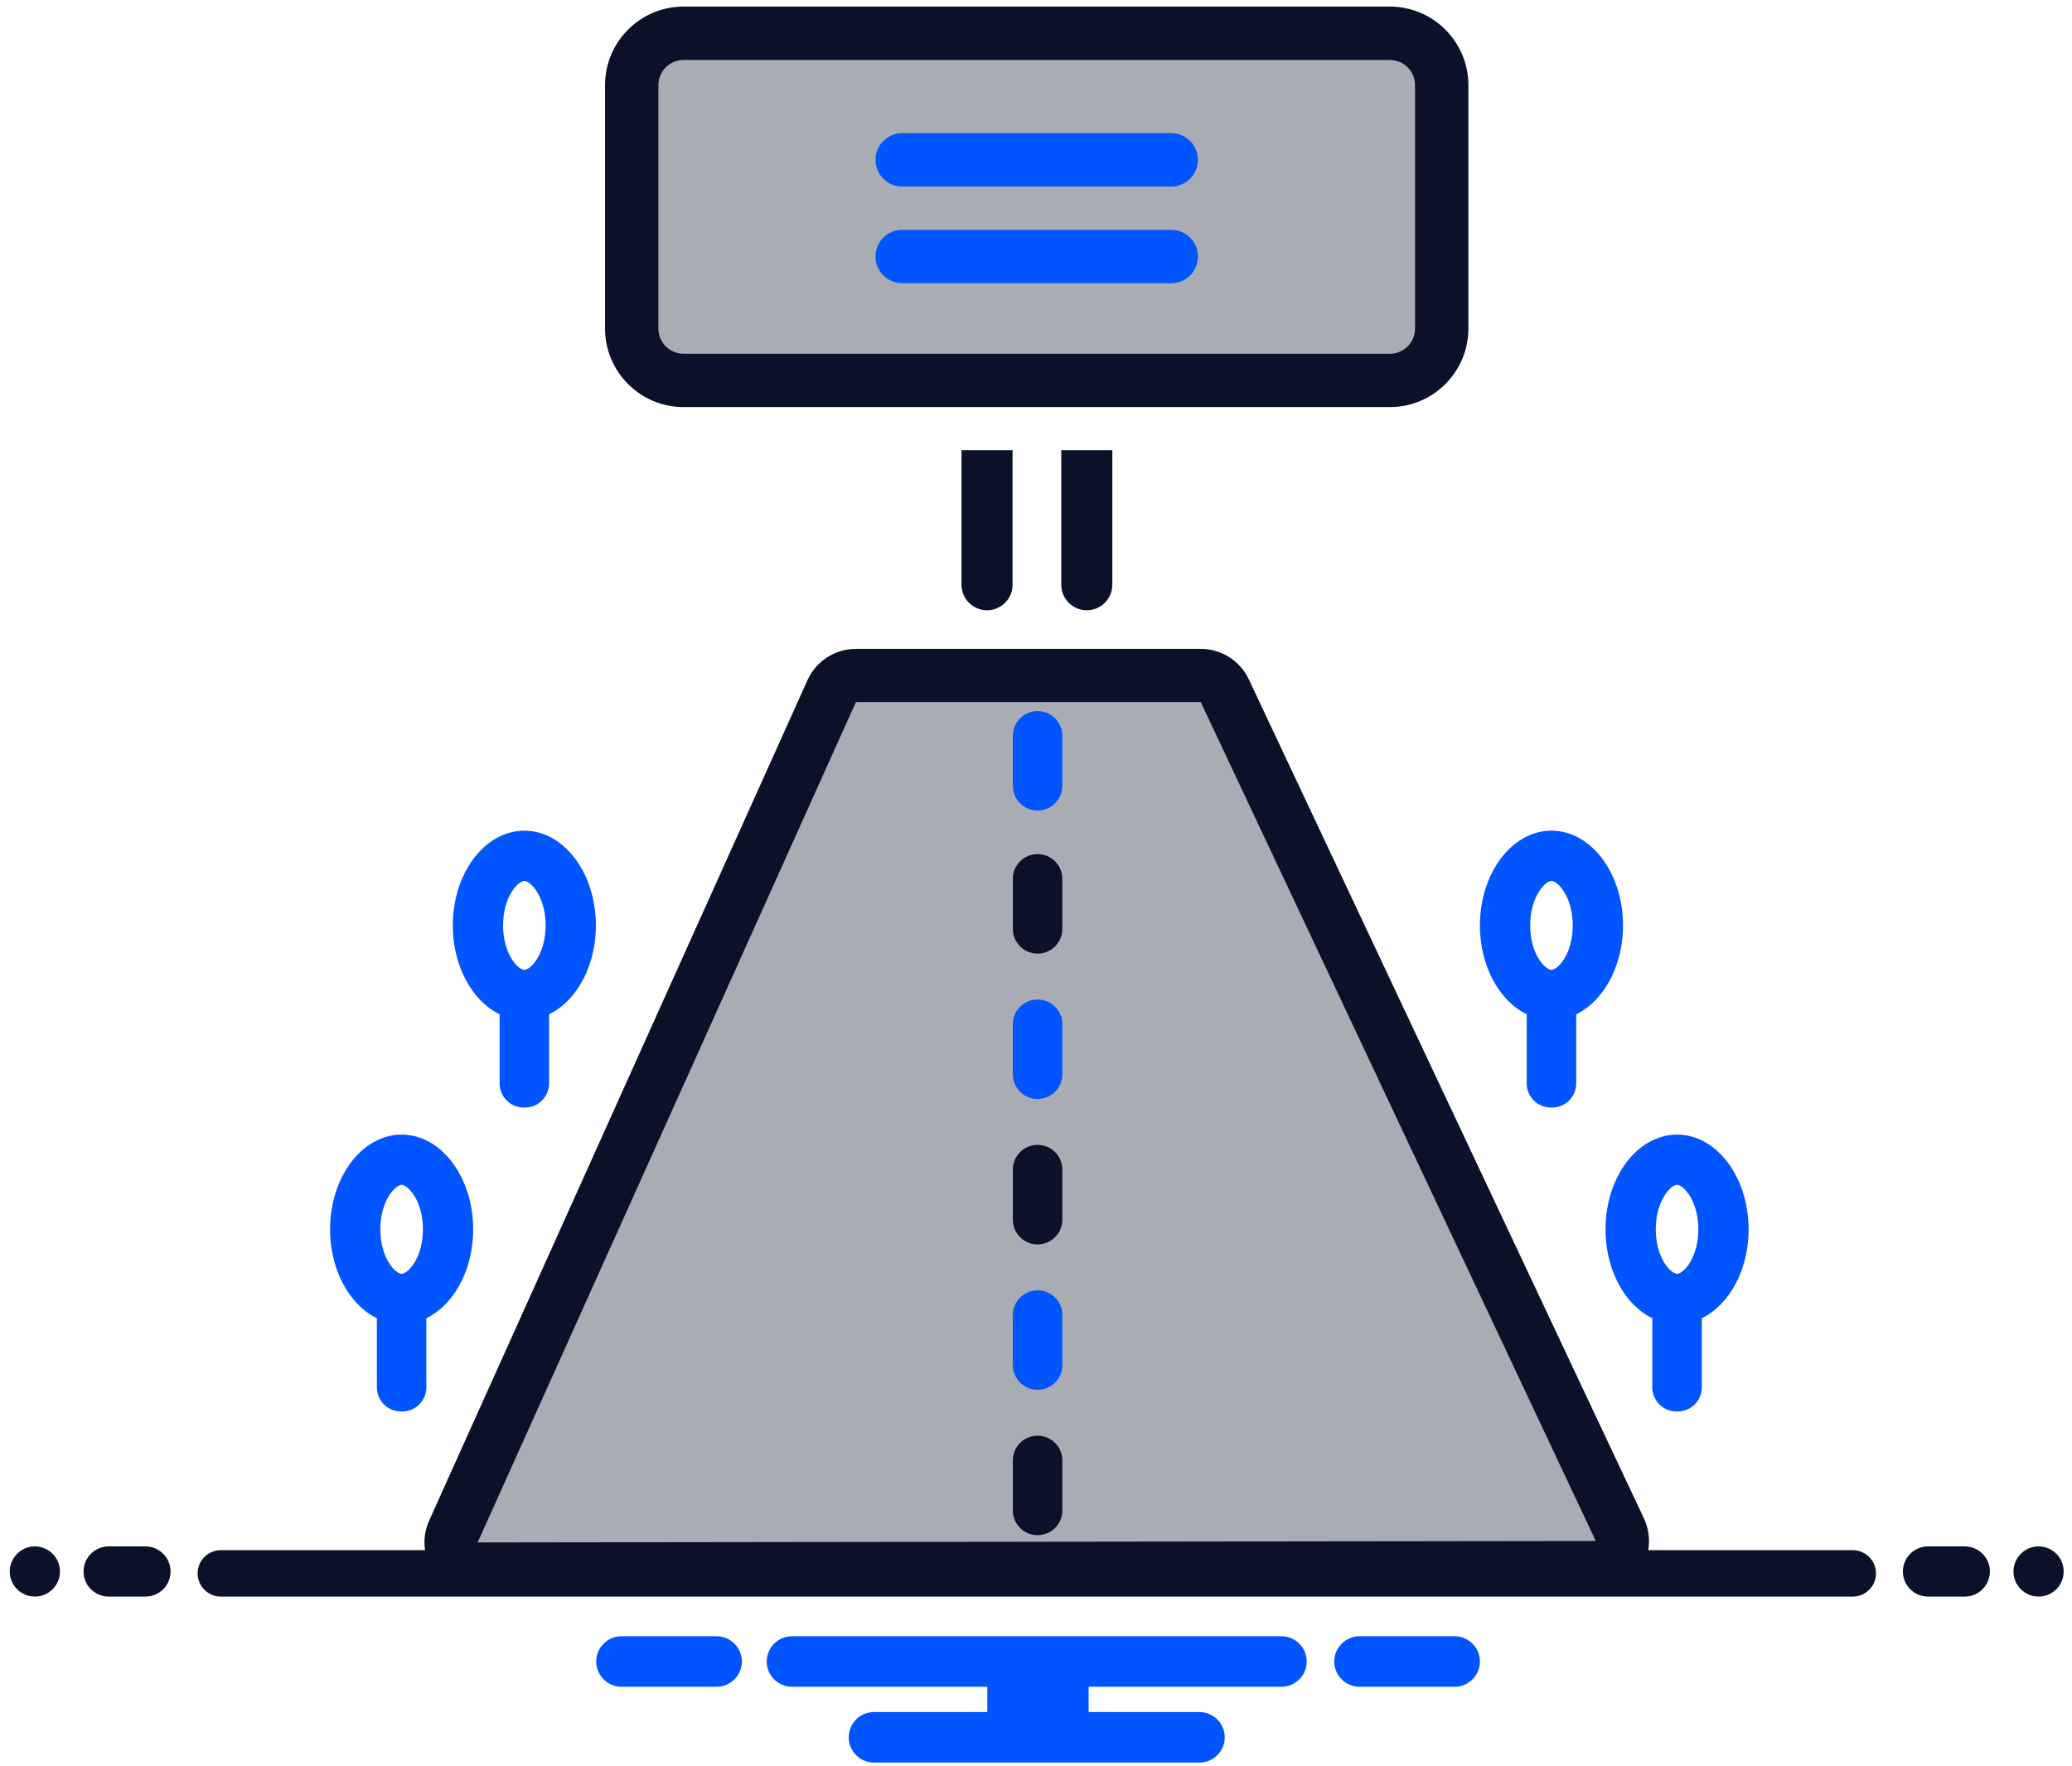 <?xml version="1.0" encoding="utf-8"?>
<!-- Generator: Adobe Illustrator 27.6.1, SVG Export Plug-In . SVG Version: 6.00 Build 0)  -->
<svg version="1.1" id="Layer_1" xmlns="http://www.w3.org/2000/svg" xmlns:xlink="http://www.w3.org/1999/xlink" x="0px" y="0px"
	 viewBox="0 0 1080 920.43" style="enable-background:new 0 0 1080 920.43;" xml:space="preserve">
<style type="text/css">
	.st0{fill:#A9ACB2;}
	.st1{fill:#0A1128;}
	.st2{fill:#0055FF;}
	.st3{fill:none;}
</style>
<g>
	<path class="st0" d="M356.31,198.31c-14.91,0-27.04-12.13-27.04-27.04V44.38c0-14.91,12.13-27.04,27.04-27.04h368.13
		c14.91,0,27.04,12.13,27.04,27.04v126.9c0,14.91-12.13,27.04-27.04,27.04H356.31z"/>
	<path class="st1" d="M724.44,31.25c7.25,0,13.13,5.88,13.13,13.13v126.9c0,7.25-5.88,13.13-13.13,13.13H356.31
		c-7.25,0-13.13-5.88-13.13-13.13V44.38c0-7.25,5.88-13.13,13.13-13.13H724.44 M724.44,3.43H356.31
		c-22.58,0-40.94,18.37-40.94,40.94v126.9c0,22.58,18.37,40.94,40.94,40.94h368.13c22.58,0,40.94-18.37,40.94-40.94V44.38
		C765.39,21.8,747.02,3.43,724.44,3.43L724.44,3.43z"/>
</g>
<g>
	<path class="st0" d="M248.97,817.91c-4.7,0-9.08-2.38-11.63-6.33c-2.56-3.95-2.94-8.93-1-13.22l197.18-438.09
		c2.24-4.97,7.18-8.17,12.64-8.17h179.71c5.37,0,10.25,3.1,12.54,7.95l205.92,437.34c2.02,4.29,1.71,9.31-0.83,13.32
		c-2.54,4.01-6.95,6.44-11.69,6.44C831.8,817.16,248.97,817.91,248.97,817.91z"/>
	<path class="st1" d="M625.86,365.96L831.78,803.3l-582.82,0.75l197.18-438.09H625.86 M625.86,338.24H446.15
		c-10.91,0-20.8,6.4-25.27,16.34L223.69,792.68c-3.86,8.58-3.11,18.54,2.01,26.44c5.11,7.89,13.87,12.65,23.26,12.65
		c0.01,0,0.02,0,0.04,0l582.82-0.75c9.48-0.01,18.3-4.87,23.38-12.88c5.08-8.01,5.7-18.06,1.66-26.64L650.93,354.15
		C646.36,344.44,636.59,338.24,625.86,338.24L625.86,338.24z"/>
</g>
<g>
	<path class="st2" d="M610.5,97.24H470.25c-7.68,0-13.91-6.23-13.91-13.91v0c0-7.68,6.23-13.91,13.91-13.91H610.5
		c7.68,0,13.91,6.23,13.91,13.91v0C624.41,91.01,618.18,97.24,610.5,97.24z"/>
</g>
<g>
	<path class="st2" d="M610.5,147.63H470.25c-7.68,0-13.91-6.23-13.91-13.91v0c0-7.68,6.23-13.91,13.91-13.91H610.5
		c7.68,0,13.91,6.23,13.91,13.91v0C624.41,141.4,618.18,147.63,610.5,147.63z"/>
</g>
<g>
	<g>
		<path class="st1" d="M566.48,318.12L566.48,318.12c7.35,0,13.3-5.96,13.3-13.3v-70.15h-26.61v70.15
			C553.18,312.16,559.14,318.12,566.48,318.12z"/>
	</g>
	<g>
		<path class="st1" d="M514.48,318.12L514.48,318.12c7.35,0,13.3-5.96,13.3-13.3v-70.15h-26.61v70.15
			C501.18,312.16,507.13,318.12,514.48,318.12z"/>
	</g>
</g>
<path class="st1" d="M965.73,832.28H115.11c-6.68,0-12.1-5.42-12.1-12.1v0c0-6.68,5.42-12.1,12.1-12.1h850.62
	c6.68,0,12.1,5.42,12.1,12.1v0C977.83,826.87,972.41,832.28,965.73,832.28z"/>
<line class="st3" x1="540.38" y1="851.88" x2="540.38" y2="197.18"/>
<path class="st1" d="M540.83,445.24L540.83,445.24c7.12,0,12.9,5.78,12.9,12.9v26.07c0,7.12-5.78,12.9-12.9,12.9h0
	c-7.12,0-12.9-5.78-12.9-12.9v-26.07C527.93,451.02,533.7,445.24,540.83,445.24z"/>
<g>
	<path class="st2" d="M540.83,521.03L540.83,521.03c7.12,0,12.9,5.78,12.9,12.9V560c0,7.12-5.78,12.9-12.9,12.9h0
		c-7.12,0-12.9-5.78-12.9-12.9v-26.07C527.93,526.81,533.7,521.03,540.83,521.03z"/>
</g>
<path class="st1" d="M540.83,596.82L540.83,596.82c7.12,0,12.9,5.78,12.9,12.9v26.07c0,7.12-5.78,12.9-12.9,12.9h0
	c-7.12,0-12.9-5.78-12.9-12.9v-26.07C527.93,602.6,533.7,596.82,540.83,596.82z"/>
<g>
	<path class="st2" d="M540.83,672.61L540.83,672.61c7.12,0,12.9,5.78,12.9,12.9v26.07c0,7.12-5.78,12.9-12.9,12.9h0
		c-7.12,0-12.9-5.78-12.9-12.9v-26.07C527.93,678.39,533.7,672.61,540.83,672.61z"/>
</g>
<path class="st1" d="M540.83,748.41L540.83,748.41c7.12,0,12.9,5.78,12.9,12.9v26.07c0,7.12-5.78,12.9-12.9,12.9h0
	c-7.12,0-12.9-5.78-12.9-12.9v-26.07C527.93,754.18,533.7,748.41,540.83,748.41z"/>
<g>
	<path class="st2" d="M540.83,370.66L540.83,370.66c7.12,0,12.9,5.78,12.9,12.9v26.07c0,7.12-5.78,12.9-12.9,12.9h0
		c-7.12,0-12.9-5.78-12.9-12.9v-26.07C527.93,376.44,533.7,370.66,540.83,370.66z"/>
</g>
<path class="st1" d="M56.63,806.12h19.19c7.22,0,13.08,5.86,13.08,13.08l0,0c0,7.22-5.86,13.08-13.08,13.08H56.63
	c-7.22,0-13.08-5.86-13.08-13.08l0,0C43.55,811.98,49.41,806.12,56.63,806.12z"/>
<path class="st1" d="M18.17,806.12L18.17,806.12c7.22,0,13.08,5.86,13.08,13.08l0,0c0,7.22-5.86,13.08-13.08,13.08h0
	c-7.22,0-13.08-5.86-13.08-13.08l0,0C5.09,811.98,10.95,806.12,18.17,806.12z"/>
<path class="st1" d="M1024.12,806.12h-19.19c-7.22,0-13.08,5.86-13.08,13.08l0,0c0,7.22,5.86,13.08,13.08,13.08h19.19
	c7.22,0,13.08-5.86,13.08-13.08l0,0C1037.2,811.98,1031.34,806.12,1024.12,806.12z"/>
<path class="st1" d="M1062.58,806.12L1062.58,806.12c-7.22,0-13.08,5.86-13.08,13.08l0,0c0,7.22,5.86,13.08,13.08,13.08l0,0
	c7.22,0,13.08-5.86,13.08-13.08l0,0C1075.66,811.98,1069.8,806.12,1062.58,806.12z"/>
<g>
	<path class="st2" d="M209.02,735.77h0.64c6.95,0,12.58-5.63,12.58-12.58v-34.91c0-6.95-5.63-12.58-12.58-12.58h-0.64
		c-6.95,0-12.58,5.63-12.58,12.58v34.91C196.44,730.14,202.07,735.77,209.02,735.77z"/>
</g>
<g>
	<path class="st2" d="M209.34,617.65c3.22,0,11.09,8.12,11.09,23.18s-7.87,23.18-11.09,23.18s-11.09-8.12-11.09-23.18
		S206.12,617.65,209.34,617.65 M209.34,591.45c-20.6,0-37.29,22.11-37.29,49.38s16.7,49.38,37.29,49.38s37.29-22.11,37.29-49.38
		S229.94,591.45,209.34,591.45L209.34,591.45z"/>
</g>
<g>
	<path class="st2" d="M873.82,735.77h0.64c6.95,0,12.58-5.63,12.58-12.58v-34.91c0-6.95-5.63-12.58-12.58-12.58h-0.64
		c-6.95,0-12.58,5.63-12.58,12.58v34.91C861.24,730.14,866.87,735.77,873.82,735.77z"/>
</g>
<g>
	<path class="st2" d="M874.14,617.65c3.22,0,11.09,8.12,11.09,23.18s-7.87,23.18-11.09,23.18s-11.09-8.12-11.09-23.18
		S870.92,617.65,874.14,617.65 M874.14,591.45c-20.6,0-37.29,22.11-37.29,49.38s16.7,49.38,37.29,49.38
		c20.59,0,37.29-22.11,37.29-49.38S894.74,591.45,874.14,591.45L874.14,591.45z"/>
</g>
<g>
	<path class="st2" d="M272.99,577.34h0.64c6.95,0,12.58-5.63,12.58-12.58v-34.91c0-6.95-5.63-12.58-12.58-12.58h-0.64
		c-6.95,0-12.58,5.63-12.58,12.58v34.91C260.41,571.71,266.04,577.34,272.99,577.34z"/>
</g>
<g>
	<path class="st2" d="M273.31,459.22c3.22,0,11.09,8.12,11.09,23.18s-7.87,23.18-11.09,23.18s-11.09-8.12-11.09-23.18
		S270.09,459.22,273.31,459.22 M273.31,433.02c-20.6,0-37.29,22.11-37.29,49.38c0,27.27,16.7,49.38,37.29,49.38
		s37.29-22.11,37.29-49.38C310.6,455.13,293.9,433.02,273.31,433.02L273.31,433.02z"/>
</g>
<g>
	<path class="st2" d="M808.36,577.34H809c6.95,0,12.58-5.63,12.58-12.58v-34.91c0-6.95-5.63-12.58-12.58-12.58h-0.64
		c-6.95,0-12.58,5.63-12.58,12.58v34.91C795.78,571.71,801.41,577.34,808.36,577.34z"/>
</g>
<g>
	<path class="st2" d="M808.68,459.22c3.22,0,11.09,8.12,11.09,23.18s-7.87,23.18-11.09,23.18s-11.09-8.12-11.09-23.18
		S805.46,459.22,808.68,459.22 M808.68,433.02c-20.6,0-37.29,22.11-37.29,49.38c0,27.27,16.7,49.38,37.29,49.38
		s37.29-22.11,37.29-49.38C845.97,455.13,829.28,433.02,808.68,433.02L808.68,433.02z"/>
</g>
<g>
	<path class="st2" d="M373.52,879.29h-49.59c-7.24,0-13.17-5.93-13.17-13.17v0c0-7.24,5.93-13.17,13.17-13.17h49.59
		c7.24,0,13.17,5.93,13.17,13.17v0C386.69,873.37,380.76,879.29,373.52,879.29z"/>
</g>
<g>
	<path class="st2" d="M758.22,879.29h-49.59c-7.24,0-13.17-5.93-13.17-13.17v0c0-7.24,5.93-13.17,13.17-13.17h49.59
		c7.24,0,13.17,5.93,13.17,13.17v0C771.39,873.37,765.46,879.29,758.22,879.29z"/>
</g>
<g>
	<path class="st2" d="M667.95,879.29H412.8c-7.24,0-13.17-5.93-13.17-13.17v0c0-7.24,5.93-13.17,13.17-13.17h255.15
		c7.24,0,13.17,5.93,13.17,13.17v0C681.12,873.37,675.19,879.29,667.95,879.29z"/>
</g>
<g>
	<path class="st2" d="M625.22,918.8H455.53c-7.24,0-13.17-5.93-13.17-13.17v0c0-7.24,5.93-13.17,13.17-13.17h169.68
		c7.24,0,13.17,5.93,13.17,13.17v0C638.39,912.87,632.46,918.8,625.22,918.8z"/>
</g>
<rect x="514.62" y="871.23" class="st2" width="52.81" height="26.61"/>
</svg>
